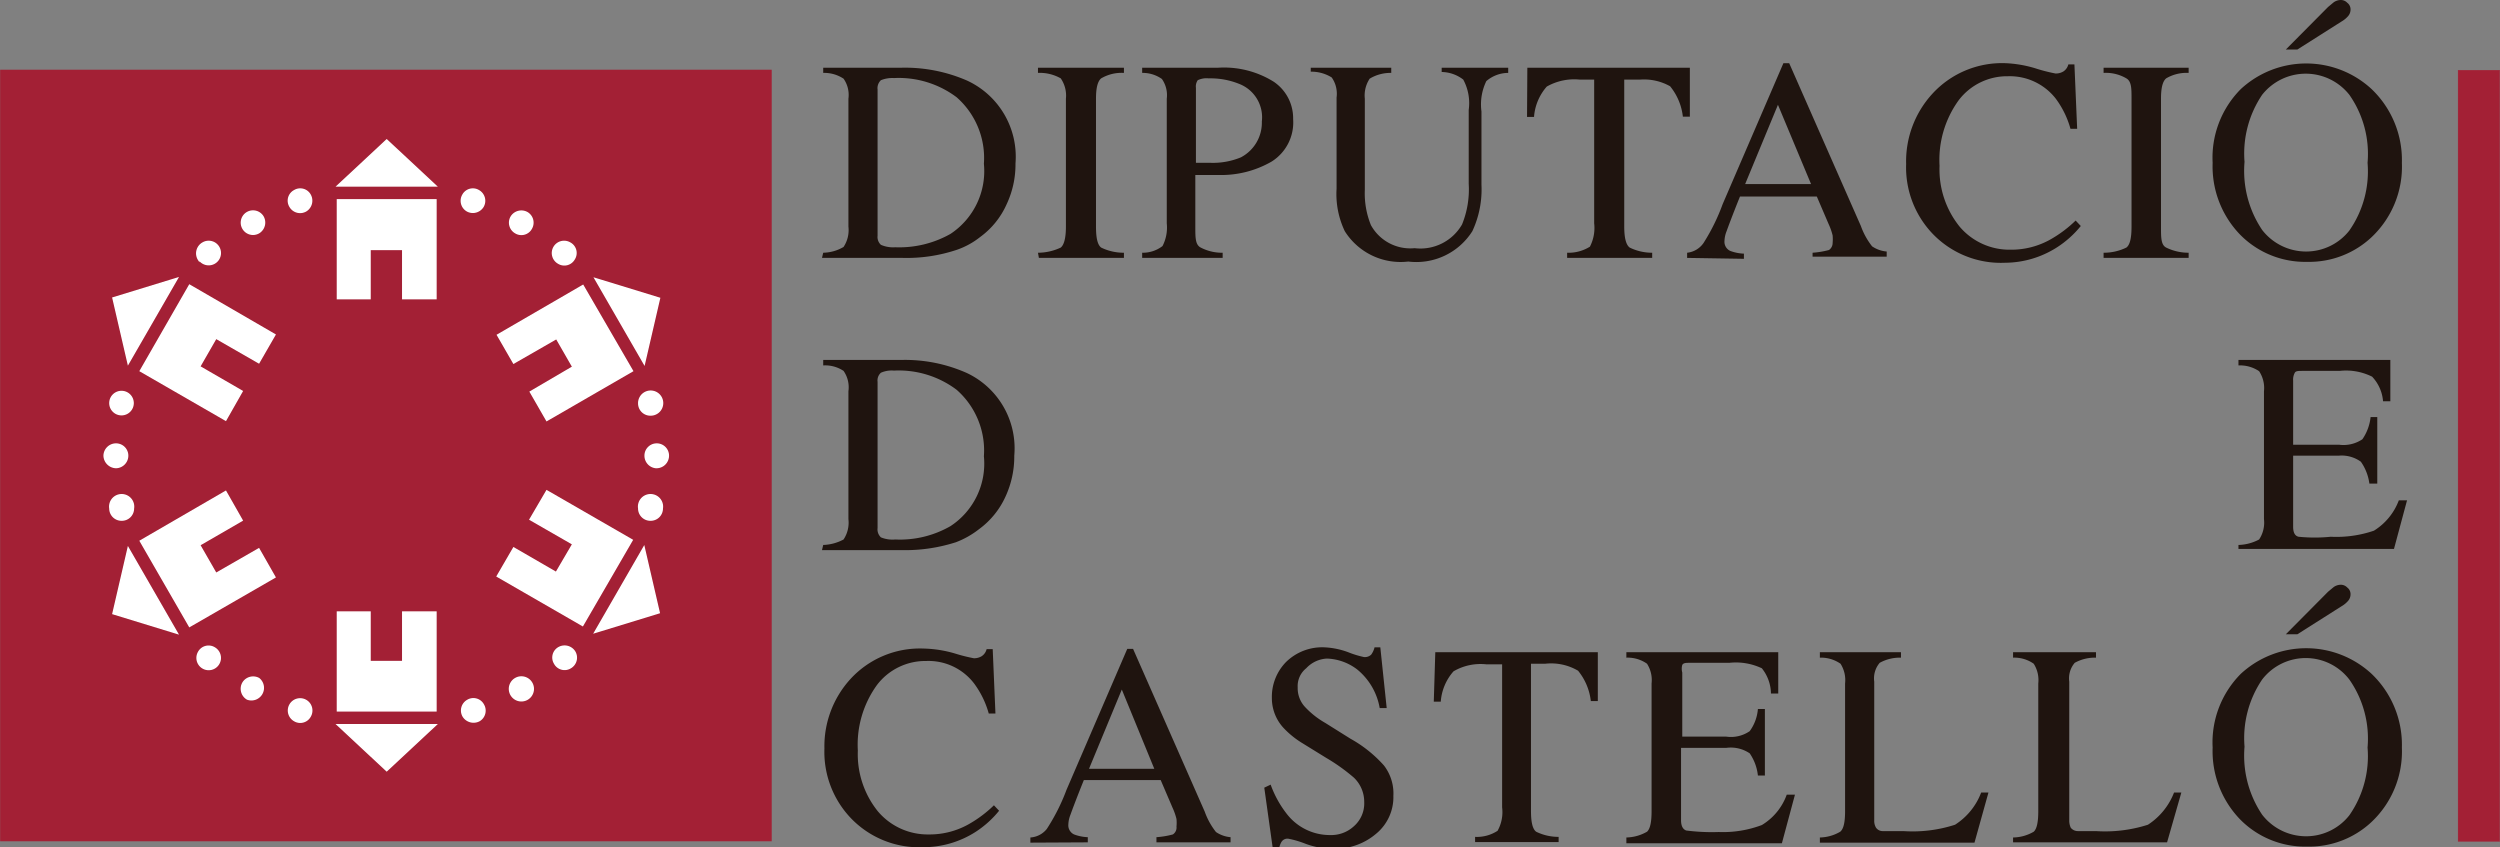 <svg xmlns="http://www.w3.org/2000/svg" viewBox="0 0 82.3 27.89"><rect x="0" y="0" width="82.3" height="27.89" fill="#808080" stroke="none"/><defs><style>.cls-1{fill:#a32035;}.cls-2,.cls-4,.cls-6{fill:none;stroke-miterlimit:3.86;}.cls-2,.cls-4{stroke:#a32035;}.cls-2{stroke-width:0.01px;}.cls-3{fill:#1f140f;}.cls-3,.cls-5,.cls-6{fill-rule:evenodd;}.cls-4,.cls-6{stroke-width:0.05px;}.cls-5{fill:#fff;}.cls-6{stroke:#fff;}</style></defs><title>Asset 3</title><g id="Layer_2" data-name="Layer 2"><g id="Capa_1" data-name="Capa 1"><polygon class="cls-1" points="80.92 2.31 82.29 2.31 82.29 27.7 80.92 27.7 80.92 2.31 80.92 2.31"/><polygon class="cls-2" points="80.92 2.31 82.29 2.31 82.29 27.7 80.92 27.7 80.92 2.31 80.92 2.31"/><path class="cls-3" d="M31.46,21.52a5.49,5.49,0,0,0,.6.15.48.48,0,0,0,.26-.07.39.39,0,0,0,.16-.23h.2l.09,2.12h-.22a3,3,0,0,0-.49-1,1.89,1.89,0,0,0-1.57-.73,2,2,0,0,0-1.62.79,3.35,3.35,0,0,0-.63,2.16,3,3,0,0,0,.66,2,2.15,2.15,0,0,0,1.68.76,2.62,2.62,0,0,0,1.35-.36,4,4,0,0,0,.79-.6l.17.18a3.3,3.3,0,0,1-.78.7,3.19,3.19,0,0,1-1.72.5,3.11,3.11,0,0,1-2.42-1,3.16,3.16,0,0,1-.83-2.25A3.28,3.28,0,0,1,28,22.35a3.1,3.1,0,0,1,2.39-1A3.93,3.93,0,0,1,31.46,21.52Z"/><path class="cls-3" d="M38,25.31,36.93,22.7l-1.08,2.61Zm-4.08,2.43v-.17a.75.75,0,0,0,.54-.28A6.56,6.56,0,0,0,35.11,26l2-4.64h.19l2.36,5.36a2.35,2.35,0,0,0,.37.67,1,1,0,0,0,.48.17v.17H38.07v-.17a2.82,2.82,0,0,0,.54-.09.27.27,0,0,0,.12-.26,1.32,1.32,0,0,0,0-.25,2.05,2.05,0,0,0-.13-.37l-.39-.91H35.68c-.25.62-.39,1-.44,1.14a.93.93,0,0,0-.07.32.33.33,0,0,0,.19.33,1.43,1.43,0,0,0,.45.09v.17Z"/><path class="cls-3" d="M41.83,25.83a3.46,3.46,0,0,0,.56,1,1.79,1.79,0,0,0,1.4.66,1.1,1.1,0,0,0,.78-.29,1,1,0,0,0,.34-.8,1.1,1.1,0,0,0-.34-.8,6.18,6.18,0,0,0-.91-.65l-.81-.5a2.94,2.94,0,0,1-.58-.47,1.44,1.44,0,0,1-.4-1,1.64,1.64,0,0,1,.47-1.19,1.7,1.7,0,0,1,1.26-.48,2.57,2.57,0,0,1,.78.16,3.23,3.23,0,0,0,.52.16.3.3,0,0,0,.24-.08.67.67,0,0,0,.11-.24h.19l.21,2h-.23a2.1,2.1,0,0,0-.74-1.27,1.73,1.73,0,0,0-1-.36A1,1,0,0,0,43,22a.75.75,0,0,0-.28.63.91.91,0,0,0,.22.62,2.81,2.81,0,0,0,.69.55l.83.52a4.22,4.22,0,0,1,1.1.88,1.51,1.51,0,0,1,.31,1,1.56,1.56,0,0,1-.56,1.24,2.08,2.08,0,0,1-1.43.5,2.57,2.57,0,0,1-.92-.17,3.11,3.11,0,0,0-.55-.16.23.23,0,0,0-.22.1.58.58,0,0,0-.08.22h-.21l-.28-2Z"/><path class="cls-3" d="M47.25,21.47H52.6l0,1.61h-.23a1.92,1.92,0,0,0-.42-1,1.75,1.75,0,0,0-1.08-.23H50.4v4.84c0,.37.05.6.17.69a1.67,1.67,0,0,0,.74.17v.17H48.56v-.17a1.25,1.25,0,0,0,.74-.2,1.26,1.26,0,0,0,.15-.77V21.87h-.52a1.76,1.76,0,0,0-1.08.23,1.69,1.69,0,0,0-.42,1H47.2Z"/><path class="cls-3" d="M53.54,27.57a1.42,1.42,0,0,0,.68-.19c.1-.09.15-.31.15-.67V22.5a1,1,0,0,0-.15-.65,1.11,1.11,0,0,0-.68-.2v-.18h5l0,1.36h-.24A1.36,1.36,0,0,0,58,22a2,2,0,0,0-1.07-.18H55.64c-.14,0-.22,0-.26.07a.47.47,0,0,0,0,.25v2.11h1.45a1.09,1.09,0,0,0,.77-.18,1.42,1.42,0,0,0,.27-.73h.23v2.19h-.23a1.58,1.58,0,0,0-.27-.73,1.11,1.11,0,0,0-.77-.18H55.34V27c0,.19.06.3.17.34a6.59,6.59,0,0,0,1.07.05A3.62,3.62,0,0,0,58,27.16a1.93,1.93,0,0,0,.82-1h.27l-.43,1.6H53.54Z"/><path class="cls-3" d="M59.91,27.57a1.37,1.37,0,0,0,.67-.19c.11-.09.16-.31.16-.67V22.5a1,1,0,0,0-.15-.65,1.13,1.13,0,0,0-.68-.2v-.18h2.67v.18a1.37,1.37,0,0,0-.7.17.79.79,0,0,0-.18.62V27a.44.44,0,0,0,.06.25.27.27,0,0,0,.23.11l.22,0h.45a4.53,4.53,0,0,0,1.7-.21,2.16,2.16,0,0,0,.86-1.06h.24L65,27.74H59.91Z"/><path class="cls-3" d="M66.27,27.57a1.38,1.38,0,0,0,.68-.19c.1-.09.15-.31.15-.67V22.5a1,1,0,0,0-.15-.65,1.11,1.11,0,0,0-.68-.2v-.18H69v.18a1.37,1.37,0,0,0-.7.17.79.79,0,0,0-.18.62V27a.55.55,0,0,0,.05.25.3.3,0,0,0,.24.11l.22,0H69a4.63,4.63,0,0,0,1.71-.21,2.21,2.21,0,0,0,.86-1.06h.24l-.47,1.64H66.27Z"/><path class="cls-3" d="M74.47,26.82a1.83,1.83,0,0,0,1.45.71,1.81,1.81,0,0,0,1.42-.69,3.4,3.4,0,0,0,.6-2.23,3.39,3.39,0,0,0-.6-2.24,1.81,1.81,0,0,0-2.87,0,3.44,3.44,0,0,0-.58,2.21A3.48,3.48,0,0,0,74.47,26.82Zm-.7-4.64a3.17,3.17,0,0,1,4.3,0,3.23,3.23,0,0,1,1,2.43,3.19,3.19,0,0,1-1,2.45,3,3,0,0,1-2.12.81,3,3,0,0,1-2.21-.9,3.23,3.23,0,0,1-.9-2.36A3.2,3.2,0,0,1,73.77,22.18Zm3.53-2.4a.85.85,0,0,1-.22.18l-1.45.92h-.38l1.39-1.4.18-.15a.41.41,0,0,1,.24-.08.29.29,0,0,1,.21.09.27.27,0,0,1,.11.22A.33.33,0,0,1,77.3,19.78Z"/><path class="cls-3" d="M29,17.69a1,1,0,0,0,.47.07,3.34,3.34,0,0,0,1.82-.44,2.46,2.46,0,0,0,1.1-2.3,2.66,2.66,0,0,0-.9-2.19,3.17,3.17,0,0,0-2.06-.63.88.88,0,0,0-.43.07.34.34,0,0,0-.11.3v4.81A.36.36,0,0,0,29,17.69Zm-1.9.25a1.52,1.52,0,0,0,.67-.18,1,1,0,0,0,.16-.67V12.88a.94.94,0,0,0-.16-.67,1.09,1.09,0,0,0-.67-.18v-.18h2.55a5,5,0,0,1,2.18.43A2.74,2.74,0,0,1,33.39,15a3.15,3.15,0,0,1-.29,1.35,2.72,2.72,0,0,1-.87,1.07,2.9,2.9,0,0,1-.76.43,5.46,5.46,0,0,1-1.79.26H27.06Z"/><path class="cls-3" d="M73.69,17.94a1.53,1.53,0,0,0,.68-.18,1,1,0,0,0,.16-.67V12.88a1,1,0,0,0-.16-.66,1.12,1.12,0,0,0-.68-.19v-.18h5l0,1.36h-.24a1.33,1.33,0,0,0-.36-.81,1.92,1.92,0,0,0-1.07-.19H75.79c-.13,0-.22,0-.25.07a.47.47,0,0,0-.05.25v2.11H77a1.11,1.11,0,0,0,.77-.18,1.58,1.58,0,0,0,.27-.73h.22v2.19H78a1.62,1.62,0,0,0-.28-.72A1.08,1.08,0,0,0,77,15H75.49v2.34q0,.29.18.33a5.33,5.33,0,0,0,1.06,0,3.82,3.82,0,0,0,1.42-.2,2,2,0,0,0,.82-1h.27l-.43,1.6H73.69Z"/><path class="cls-3" d="M29,8.06a1,1,0,0,0,.47.08,3.43,3.43,0,0,0,1.82-.44,2.48,2.48,0,0,0,1.1-2.31,2.66,2.66,0,0,0-.9-2.19,3.17,3.17,0,0,0-2.06-.63,1,1,0,0,0-.43.07.36.36,0,0,0-.11.31V7.76A.35.35,0,0,0,29,8.06Zm-1.9.26a1.37,1.37,0,0,0,.67-.19,1,1,0,0,0,.16-.67V3.25a.93.93,0,0,0-.16-.66,1.15,1.15,0,0,0-.67-.19V2.23h2.55a5.11,5.11,0,0,1,2.18.42,2.76,2.76,0,0,1,1.6,2.73,3.08,3.08,0,0,1-.29,1.34,2.68,2.68,0,0,1-.87,1.08,2.6,2.6,0,0,1-.76.42,5.19,5.19,0,0,1-1.79.27H27.06Z"/><path class="cls-3" d="M34.17,8.32a1.77,1.77,0,0,0,.75-.17c.11-.09.17-.32.17-.69V3.25a1,1,0,0,0-.17-.67,1.39,1.39,0,0,0-.75-.18V2.23H37V2.4a1.33,1.33,0,0,0-.75.18c-.12.1-.17.33-.17.67V7.46c0,.37.05.6.17.69a1.69,1.69,0,0,0,.75.17v.17h-2.8Z"/><path class="cls-3" d="M40.79,2.76a2.52,2.52,0,0,0-1-.18.67.67,0,0,0-.36.06.36.36,0,0,0-.06.25V5.36l.33,0h.15a2.41,2.41,0,0,0,1-.18A1.29,1.29,0,0,0,41.54,4,1.18,1.18,0,0,0,40.79,2.76ZM37.6,8.32a1.06,1.06,0,0,0,.67-.22,1.33,1.33,0,0,0,.14-.75V3.25a.93.93,0,0,0-.16-.65,1.09,1.09,0,0,0-.65-.2V2.23h2.49a3.09,3.09,0,0,1,1.84.46,1.45,1.45,0,0,1,.64,1.23,1.52,1.52,0,0,1-.71,1.4,3.32,3.32,0,0,1-1.77.44h-.74V7.46c0,.36,0,.58.16.68a1.51,1.51,0,0,0,.74.18v.17H37.6Z"/><path class="cls-3" d="M45.8,2.23V2.4a1.32,1.32,0,0,0-.71.19,1,1,0,0,0-.16.66v3a2.78,2.78,0,0,0,.2,1.16,1.48,1.48,0,0,0,1.44.76,1.58,1.58,0,0,0,1.56-.78,3.06,3.06,0,0,0,.22-1.34V3.62a1.63,1.63,0,0,0-.18-1,1.19,1.19,0,0,0-.71-.25V2.23h2.19V2.4a1.11,1.11,0,0,0-.72.27,1.75,1.75,0,0,0-.16,1V6.08a3.25,3.25,0,0,1-.3,1.53,2.18,2.18,0,0,1-2.11,1,2.17,2.17,0,0,1-2.09-1A2.84,2.84,0,0,1,44,6.21v-3a.93.93,0,0,0-.16-.66,1.26,1.26,0,0,0-.69-.19V2.23Z"/><path class="cls-3" d="M50.28,2.23h5.35l0,1.61h-.23a1.92,1.92,0,0,0-.42-1A1.75,1.75,0,0,0,54,2.62h-.53V7.46q0,.56.18.69a1.67,1.67,0,0,0,.74.17v.17H51.59V8.32a1.32,1.32,0,0,0,.75-.2,1.34,1.34,0,0,0,.14-.77V2.62H52a1.83,1.83,0,0,0-1.08.23,1.7,1.7,0,0,0-.42,1h-.23Z"/><path class="cls-3" d="M59.62,6.06,58.53,3.45,57.45,6.06ZM55.54,8.49V8.32A.75.75,0,0,0,56.08,8a6.56,6.56,0,0,0,.63-1.28l2-4.64h.19l2.36,5.36a2.35,2.35,0,0,0,.37.67,1,1,0,0,0,.48.17v.17H59.67V8.32a2.82,2.82,0,0,0,.54-.09A.28.28,0,0,0,60.33,8a1.32,1.32,0,0,0,0-.25,2.05,2.05,0,0,0-.13-.37l-.39-.91H57.28c-.25.62-.39,1-.44,1.14a.93.93,0,0,0-.07.32.33.33,0,0,0,.19.33,1.43,1.43,0,0,0,.45.09v.17Z"/><path class="cls-3" d="M67.07,2.27a5.49,5.49,0,0,0,.6.15.48.48,0,0,0,.26-.07.39.39,0,0,0,.16-.23h.2l.09,2.12h-.22a3,3,0,0,0-.49-1,1.92,1.92,0,0,0-1.57-.73,2,2,0,0,0-1.62.79,3.35,3.35,0,0,0-.63,2.16,3,3,0,0,0,.66,2,2.15,2.15,0,0,0,1.68.76,2.62,2.62,0,0,0,1.35-.36,4,4,0,0,0,.79-.6l.17.18a3.3,3.3,0,0,1-.78.7A3.2,3.2,0,0,1,66,8.65a3.11,3.11,0,0,1-2.42-1,3.16,3.16,0,0,1-.83-2.25,3.29,3.29,0,0,1,.87-2.32,3.11,3.11,0,0,1,2.4-1A3.92,3.92,0,0,1,67.07,2.27Z"/><path class="cls-3" d="M69.25,8.32A1.69,1.69,0,0,0,70,8.15c.12-.09.17-.32.17-.69V3.25c0-.34,0-.57-.17-.67a1.33,1.33,0,0,0-.75-.18V2.23h2.8V2.4a1.32,1.32,0,0,0-.74.18c-.12.1-.17.33-.17.67V7.46c0,.37,0,.6.17.69a1.67,1.67,0,0,0,.74.17v.17h-2.8Z"/><path class="cls-3" d="M74.47,7.57a1.83,1.83,0,0,0,1.45.71,1.81,1.81,0,0,0,1.42-.69,3.4,3.4,0,0,0,.6-2.23,3.39,3.39,0,0,0-.6-2.24,1.83,1.83,0,0,0-2.87,0,3.46,3.46,0,0,0-.58,2.21A3.48,3.48,0,0,0,74.47,7.57Zm-.7-4.64a3.17,3.17,0,0,1,4.3,0,3.23,3.23,0,0,1,1,2.43,3.19,3.19,0,0,1-1,2.45,3,3,0,0,1-2.12.81,3,3,0,0,1-2.21-.9,3.23,3.23,0,0,1-.9-2.36A3.2,3.2,0,0,1,73.77,2.93ZM77.3.53a.85.85,0,0,1-.22.18l-1.45.92h-.38L76.64.23l.18-.15A.41.41,0,0,1,77.06,0a.29.29,0,0,1,.21.09.27.27,0,0,1,.11.22A.33.33,0,0,1,77.3.53Z"/><polygon class="cls-1" points="0.03 2.32 25.38 2.32 25.38 27.67 0.03 27.67 0.03 2.32 0.03 2.32"/><polygon class="cls-4" points="0.03 2.32 25.38 2.32 25.38 27.67 0.03 27.67 0.03 2.32 0.03 2.32"/><polygon class="cls-5" points="16.91 11.95 16.38 11.03 19.19 9.4 20.82 12.21 18 13.84 17.46 12.9 18.86 12.08 18.32 11.14 16.91 11.95"/><polygon class="cls-6" points="16.91 11.95 16.38 11.03 19.19 9.4 20.82 12.21 18 13.84 17.46 12.9 18.86 12.08 18.32 11.14 16.91 11.95"/><polygon class="cls-5" points="19.59 9.17 21.71 9.82 21.21 11.98 19.59 9.17"/><polygon class="cls-6" points="19.59 9.17 21.71 9.82 21.21 11.98 19.59 9.17"/><polygon class="cls-5" points="8.52 11.94 9.05 11.02 6.24 9.39 4.62 12.21 7.43 13.83 7.97 12.88 6.57 12.07 7.11 11.13 8.52 11.94"/><polygon class="cls-6" points="8.52 11.94 9.05 11.02 6.24 9.39 4.62 12.21 7.43 13.83 7.97 12.88 6.57 12.07 7.11 11.13 8.52 11.94"/><polygon class="cls-5" points="5.84 9.16 3.72 9.81 4.22 11.97 5.84 9.16"/><polygon class="cls-6" points="5.84 9.16 3.72 9.81 4.22 11.97 5.84 9.16"/><polygon class="cls-5" points="16.91 18.04 16.37 18.97 19.18 20.59 20.81 17.78 18 16.16 17.45 17.1 18.86 17.91 18.31 18.85 16.91 18.04"/><polygon class="cls-6" points="16.91 18.04 16.37 18.97 19.18 20.59 20.81 17.78 18 16.16 17.45 17.1 18.86 17.91 18.31 18.85 16.91 18.04"/><polygon class="cls-5" points="19.58 20.82 21.7 20.17 21.2 18.01 19.58 20.82"/><polygon class="cls-6" points="19.58 20.82 21.7 20.17 21.2 18.01 19.58 20.82"/><polygon class="cls-5" points="8.52 18.07 9.05 19 6.24 20.62 4.62 17.81 7.43 16.18 7.97 17.13 6.57 17.94 7.11 18.88 8.52 18.07"/><polygon class="cls-6" points="8.52 18.07 9.05 19 6.24 20.62 4.62 17.81 7.43 16.18 7.97 17.13 6.57 17.94 7.11 18.88 8.52 18.07"/><polygon class="cls-5" points="5.84 20.85 3.72 20.2 4.22 18.04 5.84 20.85"/><polygon class="cls-6" points="5.84 20.85 3.72 20.2 4.22 18.04 5.84 20.85"/><path class="cls-5" d="M6.54,8.55A.39.39,0,0,1,6.68,8a.38.38,0,0,1,.52.14.38.38,0,1,1-.66.38Z"/><path class="cls-6" d="M6.54,8.55A.39.39,0,0,1,6.68,8a.38.38,0,0,1,.52.14.38.38,0,1,1-.66.38Z"/><path class="cls-5" d="M8,7.52a.38.38,0,1,1,.66-.38.39.39,0,0,1-.14.52A.38.38,0,0,1,8,7.52Z"/><path class="cls-6" d="M8,7.52a.38.38,0,1,1,.66-.38.39.39,0,0,1-.14.52A.38.38,0,0,1,8,7.52Z"/><path class="cls-5" d="M9.55,6.8a.37.37,0,0,1,.14-.52.37.37,0,0,1,.52.14.39.39,0,0,1-.14.52A.38.38,0,0,1,9.55,6.8Z"/><path class="cls-6" d="M9.55,6.8a.37.37,0,0,1,.14-.52.37.37,0,0,1,.52.14.39.39,0,0,1-.14.52A.38.38,0,0,1,9.55,6.8Z"/><path class="cls-5" d="M18.9,8.53A.37.37,0,0,0,18.76,8a.38.38,0,0,0-.38.66A.37.37,0,0,0,18.9,8.53Z"/><path class="cls-6" d="M18.9,8.53A.37.37,0,0,0,18.76,8a.38.38,0,0,0-.38.66A.37.37,0,0,0,18.9,8.53Z"/><path class="cls-5" d="M17.49,7.52A.38.38,0,0,0,17.35,7a.39.39,0,0,0-.52.14.38.38,0,0,0,.14.52A.37.37,0,0,0,17.49,7.52Z"/><path class="cls-6" d="M17.49,7.52A.38.38,0,0,0,17.35,7a.39.39,0,0,0-.52.14.38.38,0,0,0,.14.52A.37.37,0,0,0,17.49,7.52Z"/><path class="cls-5" d="M15.9,6.8a.38.38,0,0,0-.14-.52.37.37,0,0,0-.52.14.38.38,0,0,0,.14.52A.39.39,0,0,0,15.9,6.8Z"/><path class="cls-6" d="M15.9,6.8a.38.38,0,0,0-.14-.52.37.37,0,0,0-.52.14.38.38,0,0,0,.14.52A.39.39,0,0,0,15.9,6.8Z"/><path class="cls-5" d="M18.92,21.46a.38.38,0,0,1-.14.52.37.37,0,0,1-.52-.14.37.37,0,0,1,.14-.52A.39.39,0,0,1,18.92,21.46Z"/><path class="cls-6" d="M18.92,21.46a.38.38,0,0,1-.14.52.37.37,0,0,1-.52-.14.37.37,0,0,1,.14-.52A.39.39,0,0,1,18.92,21.46Z"/><path class="cls-5" d="M17.5,22.48a.39.39,0,1,1-.53-.14A.39.39,0,0,1,17.5,22.48Z"/><path class="cls-6" d="M17.5,22.48a.39.39,0,1,1-.53-.14A.39.39,0,0,1,17.5,22.48Z"/><path class="cls-5" d="M15.91,23.2a.38.38,0,0,1-.13.52.4.4,0,0,1-.53-.14.38.38,0,0,1,.14-.52A.37.37,0,0,1,15.91,23.2Z"/><path class="cls-6" d="M15.91,23.2a.38.38,0,0,1-.13.52.4.4,0,0,1-.53-.14.38.38,0,0,1,.14-.52A.37.37,0,0,1,15.91,23.2Z"/><path class="cls-5" d="M6.54,21.47a.38.38,0,1,0,.52-.14A.37.37,0,0,0,6.54,21.47Z"/><path class="cls-6" d="M6.54,21.47a.38.38,0,1,0,.52-.14A.37.37,0,0,0,6.54,21.47Z"/><path class="cls-5" d="M8,22.48a.39.39,0,0,0,.14.53.39.39,0,0,0,.38-.67A.39.39,0,0,0,8,22.48Z"/><path class="cls-6" d="M8,22.48a.39.39,0,0,0,.14.53.39.39,0,0,0,.38-.67A.39.39,0,0,0,8,22.48Z"/><path class="cls-5" d="M9.55,23.2a.38.38,0,0,0,.14.52.37.37,0,0,0,.52-.14.38.38,0,0,0-.66-.38Z"/><path class="cls-6" d="M9.55,23.2a.38.38,0,0,0,.14.52.37.37,0,0,0,.52-.14.38.38,0,0,0-.66-.38Z"/><path class="cls-5" d="M4,17.12a.38.38,0,0,1-.38-.38.39.39,0,1,1,.77,0A.38.38,0,0,1,4,17.12Z"/><path class="cls-6" d="M4,17.12a.38.38,0,0,1-.38-.38.39.39,0,1,1,.77,0A.38.38,0,0,1,4,17.12Z"/><path class="cls-5" d="M3.82,15.39A.4.4,0,0,1,3.43,15a.39.39,0,0,1,.39-.38A.38.38,0,0,1,4.2,15,.39.39,0,0,1,3.82,15.39Z"/><path class="cls-6" d="M3.82,15.39A.4.4,0,0,1,3.43,15a.39.39,0,0,1,.39-.38A.38.38,0,0,1,4.2,15,.39.39,0,0,1,3.82,15.39Z"/><path class="cls-5" d="M4,13.65a.38.38,0,0,1,0-.76.38.38,0,1,1,0,.76Z"/><path class="cls-6" d="M4,13.65a.38.38,0,0,1,0-.76.38.38,0,1,1,0,.76Z"/><path class="cls-5" d="M21.41,17.12a.38.38,0,0,0,.39-.38.39.39,0,1,0-.77,0A.38.38,0,0,0,21.41,17.12Z"/><path class="cls-6" d="M21.41,17.12a.38.38,0,0,0,.39-.38.39.39,0,1,0-.77,0A.38.38,0,0,0,21.41,17.12Z"/><path class="cls-5" d="M21.59,15.39A.39.39,0,0,0,22,15a.38.38,0,0,0-.76,0A.39.39,0,0,0,21.59,15.39Z"/><path class="cls-6" d="M21.59,15.39A.39.39,0,0,0,22,15a.38.38,0,0,0-.76,0A.39.39,0,0,0,21.59,15.39Z"/><path class="cls-5" d="M21.41,13.66a.39.39,0,1,0-.38-.38A.38.38,0,0,0,21.41,13.66Z"/><path class="cls-6" d="M21.41,13.66a.39.39,0,1,0-.38-.38A.38.38,0,0,0,21.41,13.66Z"/><polygon class="cls-5" points="12.18 9.83 11.11 9.83 11.11 6.58 14.35 6.58 14.35 9.83 13.26 9.83 13.26 8.21 12.18 8.21 12.18 9.83"/><polygon class="cls-6" points="12.18 9.83 11.11 9.83 11.11 6.58 14.35 6.58 14.35 9.83 13.26 9.83 13.26 8.21 12.18 8.21 12.18 9.83"/><polygon class="cls-5" points="11.11 6.12 12.73 4.61 14.35 6.12 11.11 6.12"/><polygon class="cls-6" points="11.11 6.12 12.73 4.61 14.35 6.12 11.11 6.12"/><polygon class="cls-5" points="12.18 20.15 11.11 20.15 11.11 23.4 14.35 23.4 14.35 20.15 13.26 20.15 13.26 21.78 12.18 21.78 12.18 20.15"/><polygon class="cls-6" points="12.18 20.15 11.11 20.15 11.11 23.4 14.35 23.4 14.35 20.15 13.26 20.15 13.26 21.78 12.18 21.78 12.18 20.15"/><polygon class="cls-5" points="11.11 23.86 12.73 25.37 14.35 23.86 11.11 23.86"/><polygon class="cls-6" points="11.11 23.86 12.73 25.37 14.35 23.86 11.11 23.86"/></g></g></svg>